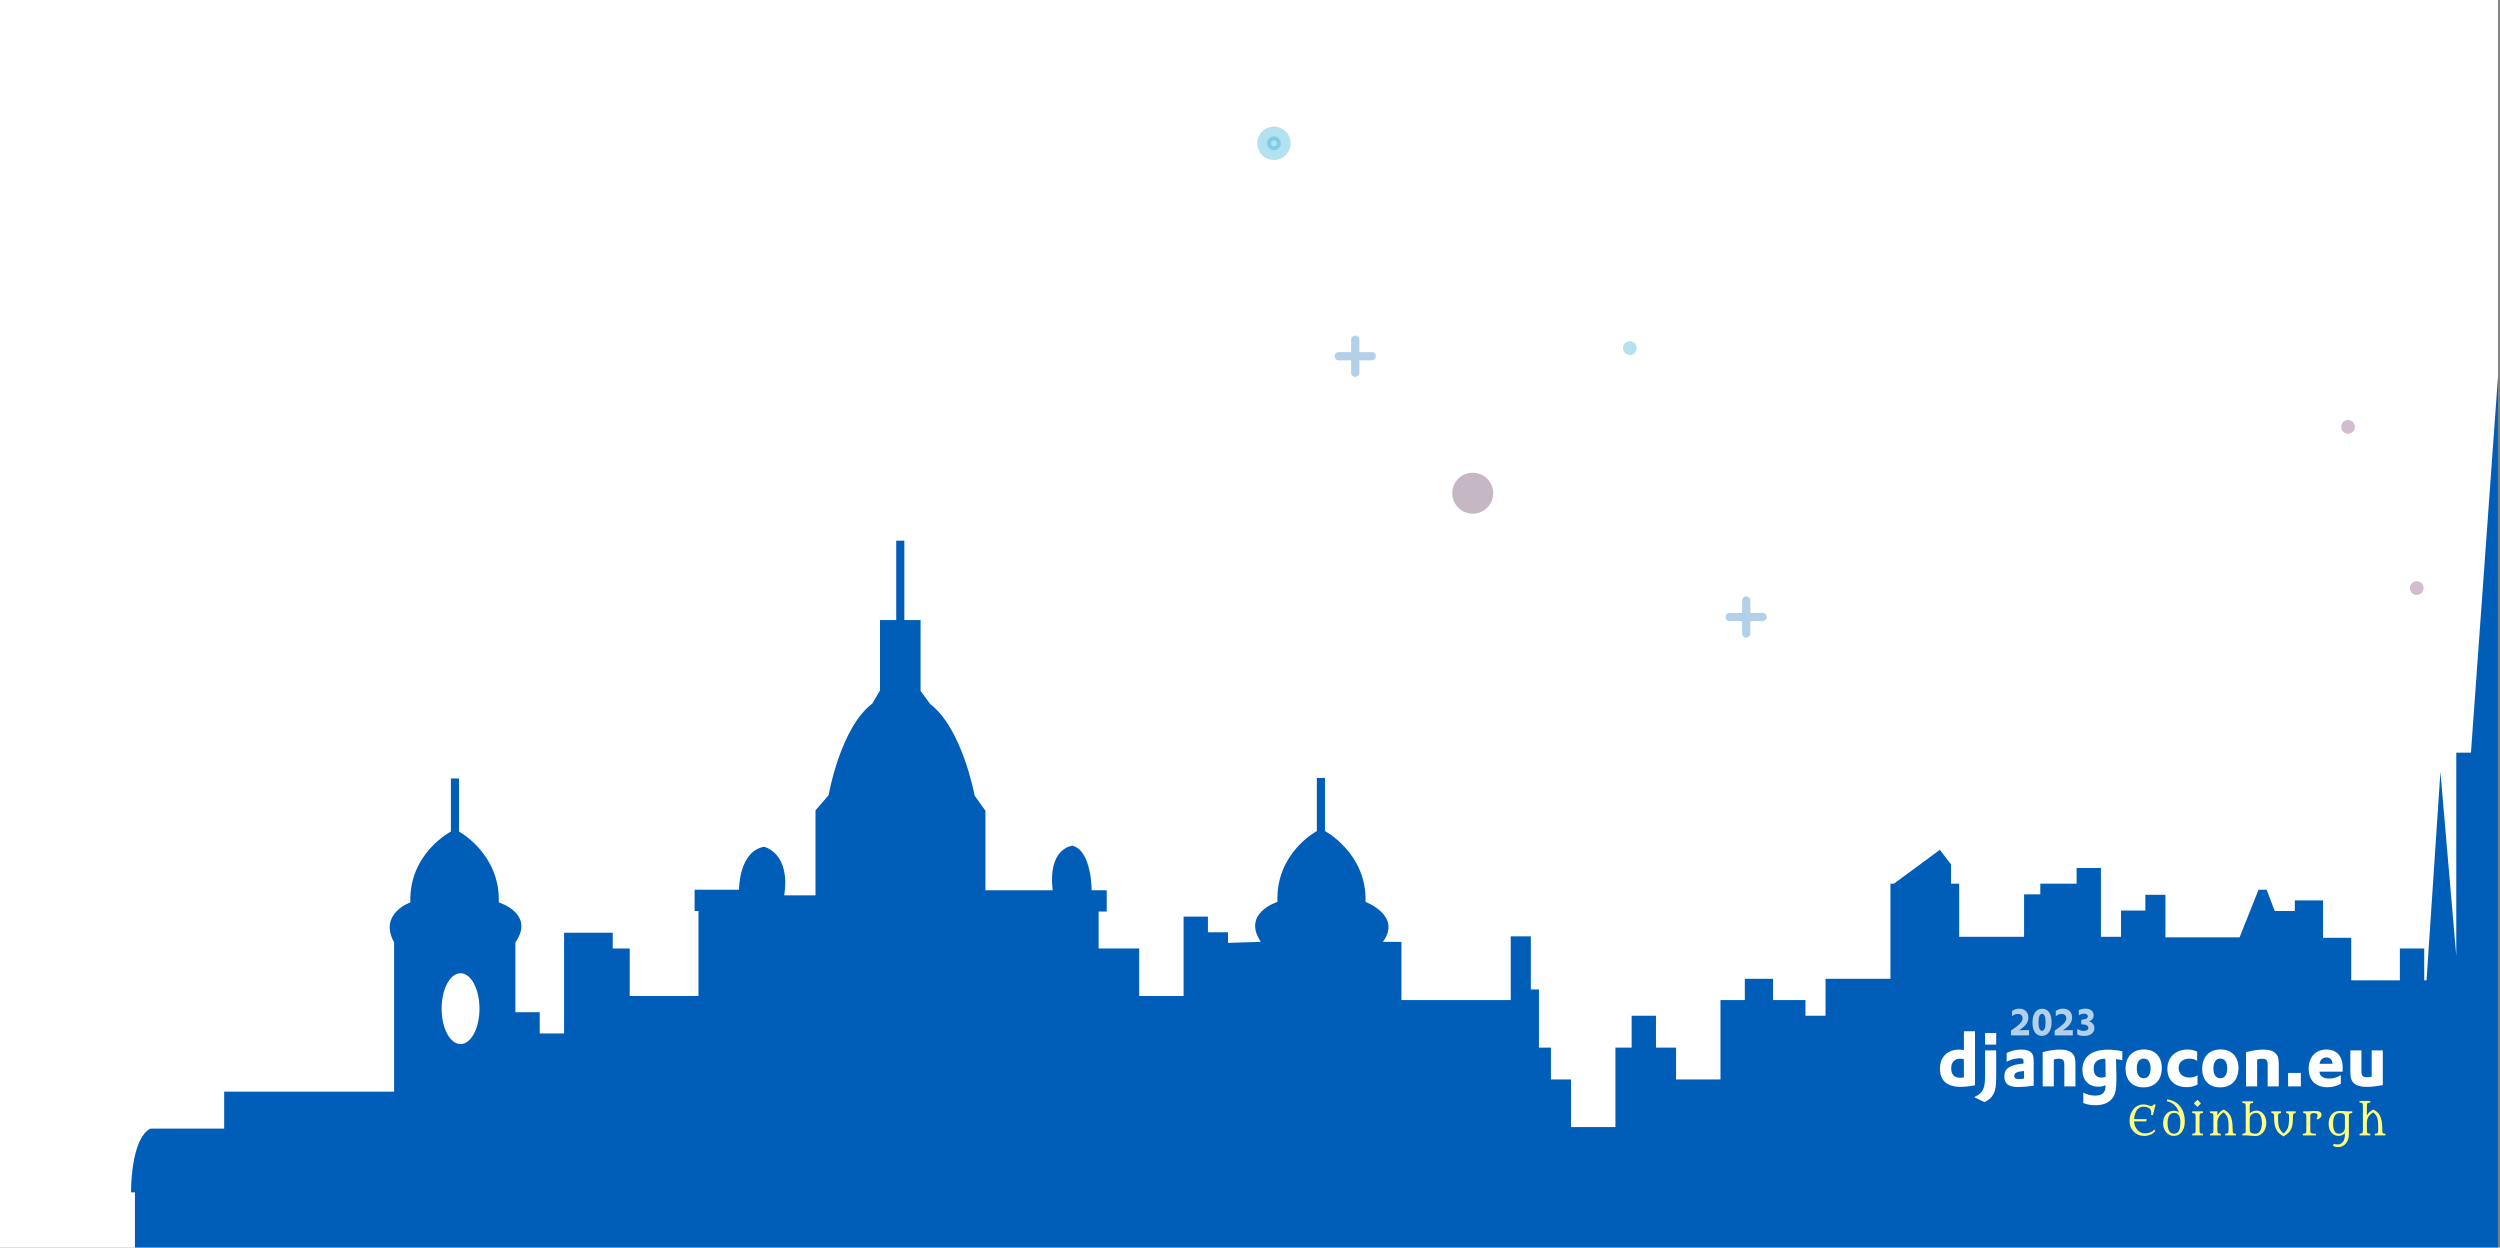 <svg width="1026" height="512" viewBox="0 0 1026 512" fill="none" xmlns="http://www.w3.org/2000/svg">
<rect x="0" y="0" width="1026" height="512" fill="#808080" stroke="none"/>
<g clip-path="url(#clip0_4_2)">
<path d="M0 0H1025.5V512H0V0Z" fill="white"/>
<path opacity="0.3" d="M668.88 145.68C670.438 145.68 671.7 144.417 671.7 142.86C671.7 141.303 670.438 140.04 668.88 140.04C667.323 140.04 666.06 141.303 666.06 142.86C666.06 144.417 667.323 145.68 668.88 145.68Z" fill="#0099CC"/>
<path opacity="0.3" d="M522.82 61.64C524.377 61.64 525.64 60.377 525.64 58.82C525.64 57.263 524.377 56 522.82 56C521.263 56 520 57.263 520 58.82C520 60.377 521.263 61.64 522.82 61.64Z" fill="#0099CC" stroke="#0099CC" stroke-width="8.088" stroke-miterlimit="10" stroke-linecap="round" stroke-linejoin="round"/>
<path opacity="0.3" d="M991.83 244.17C993.387 244.17 994.65 242.907 994.65 241.35C994.65 239.793 993.387 238.53 991.83 238.53C990.273 238.53 989.01 239.793 989.01 241.35C989.01 242.907 990.273 244.17 991.83 244.17Z" fill="#66225C"/>
<path opacity="0.3" d="M564.65 146.2C564.65 147.13 563.89 147.89 562.96 147.89H557.88V152.97C557.88 153.9 557.12 154.66 556.19 154.66C555.25 154.66 554.5 153.89 554.5 152.97V147.89H549.42C548.48 147.89 547.73 147.12 547.73 146.2C547.73 145.26 548.49 144.51 549.42 144.51H554.5V139.43C554.5 138.49 555.26 137.74 556.19 137.74C557.13 137.74 557.88 138.5 557.88 139.43V144.51H562.96C563.9 144.5 564.65 145.26 564.65 146.2Z" fill="#005EB8"/>
<path opacity="0.3" d="M963.64 178C965.198 178 966.46 176.737 966.46 175.18C966.46 173.623 965.198 172.36 963.64 172.36C962.083 172.36 960.82 173.623 960.82 175.18C960.82 176.737 962.083 178 963.64 178Z" fill="#66225C"/>
<path opacity="0.3" d="M725.1 253.23C725.1 254.16 724.34 254.92 723.41 254.92H718.33V260C718.33 260.93 717.57 261.69 716.64 261.69C715.7 261.69 714.95 260.92 714.95 260V254.92H709.87C708.93 254.92 708.18 254.15 708.18 253.23C708.18 252.29 708.94 251.54 709.87 251.54H714.95V246.46C714.95 245.52 715.71 244.77 716.64 244.77C717.58 244.77 718.33 245.53 718.33 246.46V251.54H723.41C724.34 251.54 725.1 252.3 725.1 253.23Z" fill="#005EB8"/>
<path d="M1025.5 150.035L1014.08 308.883H1008.06V392.363L1001.55 316.778L995.854 402.327H994.899V389.248H984.911V402.327H964.947V384.884H953.368V369.522H941.798V373.881H933.553L930.226 365.158H926.897L919.129 384.678H888.695V367.234H880.45V373.675H870.466V384.47H862.222V356.231H852.238V362.668H837.336V367.027H830.677V384.47H804.047V362.668H800.72V354.775L796.122 348.757L777.258 362.668H775.83V401.707H749.202V416.863H740.957V410.426H727.641V401.707H716.072V410.426H706.084V443.025H687.855V429.946H679.614V416.863H669.625V429.946H662.969V462.545H644.739V443.025H636.496V429.946H631.582V406.067H628.253V384.264H620.012V410.426H575.151V386.546H567.54C575.467 375.749 560.408 370.142 560.408 370.142C561.041 350.208 543.764 341.072 543.764 341.072V319.268H540.435V341.072C540.435 341.072 523.476 350.001 524.268 370.142C524.268 370.142 509.525 374.712 517.45 386.546L503.977 386.96V382.601H495.735V376.165H485.747V408.764H467.518V389.248H450.874V374.088H454.203V365.368H448.023C448.023 365.368 448.023 348.963 440.096 347.095C440.096 347.095 429.949 347.926 432.01 365.368H404.43V332.765L399.991 326.536C399.991 326.536 394.919 298.919 381.762 288.953L377.8 283.554V254.484H371.142V221.88H367.811V254.484H361.155V283.348L357.985 288.745C344.828 298.713 340.071 326.328 340.071 326.328L334.684 332.559V367.444H321.842C324.537 350.002 313.601 347.507 313.601 347.507C303.139 349.377 303.297 365.158 303.297 365.158H285.068V373.881H286.653V408.764H258.436V389.248H251.464V382.807H231.488V424.131H221.503V415.41H211.516V386.754C219.758 374.918 204.701 370.348 204.701 370.348C205.336 350.414 188.372 341.278 188.372 341.278V319.476H185.045V341.278C185.045 341.278 167.767 350.207 168.4 370.348C168.4 370.348 155.242 374.918 161.742 386.754V448.009H91.995V463.17H61.719C53.476 467.53 53.793 489.332 53.793 489.332H55.378V543.735C50.939 529.199 40.002 542.696 40.002 542.696C44.441 527.123 27.48 532.938 27.48 532.938C32.71 519.233 17.811 518.196 17.811 518.196C8.141 507.399 2.594 528.162 2.594 528.162C-0.418 520.271 -8.821 520.48 -8.821 520.48V459.637H-17.062V446.558H-22.133V433.475H-27.051V450.918H-35.292V437.834H-48.608V422.678H-55.264V437.834H-66.838V429.114H-85.066V420.395H-95.051V439.91H-101.711V422.472H-123.268V437.627H-159.727V413.747H-171.299V437.627H-181.284V422.472H-189.529V413.747H-196.185V450.085L-207.759 481.233H-271.322V468.154H-284.636V457.353H-277.978V423.925C-281.306 405.858 -297.954 396.515 -297.954 396.515V381.356H-302.867V355.192H-307.145L-308.732 314.908L-310.315 355.192H-316.185V381.356H-321.097V393.4C-326.012 395.478 -332.667 403.158 -332.667 403.158V394.439H-339.327V408.558C-345.984 412.087 -347.568 450.918 -347.568 450.918H-359.141V464.001H-374.356V455.277H-382.597V546.852H1240.6V332.126H1240.13L1237.42 283.948L1233.47 332.126H1226.17L1224.28 283.948L1219.52 332.126H1218.72L1214.29 275.435L1210.79 332.126H1209.06L1202.55 283.948L1202.24 332.126H1200.66V386.529H1177.36V364.725H1164.03V384.701H1140.74V395.496H1132.5V428.095H1122.51V393.212H1114.27V384.489H1101.1V393.212H1094.45V384.489H1079.54V393.212H1076.22V373.692H1061.31V369.333H1059.25L1053.55 306L1048.96 369.333H1044.52V308.489H1039.76L1025.5 150.035ZM-309.049 391.946C-305.563 391.946 -302.709 401.084 -302.709 412.089C-302.709 423.303 -305.562 427.869 -309.049 427.869C-312.537 427.869 -315.39 423.095 -315.39 412.089C-315.39 400.876 -312.536 391.946 -309.049 391.946ZM189.008 399.419C193.287 399.419 196.776 405.856 196.776 413.955C196.776 422.053 193.287 428.489 189.008 428.489C184.728 428.489 181.241 422.053 181.241 413.955C181.241 405.856 184.728 399.419 189.008 399.419Z" fill="#005EB8"/>
<path opacity="0.3" d="M604.41 210.82C609.055 210.82 612.82 207.055 612.82 202.41C612.82 197.765 609.055 194 604.41 194C599.765 194 596 197.765 596 202.41C596 207.055 599.765 210.82 604.41 210.82Z" fill="#420F3B"/>
<path d="M805.982 430.995C805.301 430.814 804.738 430.754 803.998 430.754C799.233 430.754 796.154 433.83 796.154 438.566C796.154 443.482 799.055 446.046 804.62 446.046C806.485 446.046 808.202 445.865 810.54 445.412V423.243H805.982V430.995ZM805.982 442.185C805.33 442.276 804.916 442.306 804.413 442.306C802.045 442.306 800.772 440.948 800.772 438.475C800.772 435.942 802.104 434.494 804.442 434.494C805.005 434.494 805.449 434.554 805.982 434.735V442.185ZM814.677 431.085V440.255C814.677 444.296 814.47 445.835 813.819 447.162C813.197 448.459 812.22 449.303 810.208 450.269L814.44 452.32C816.453 451.294 817.43 450.359 818.17 448.881C818.969 447.343 819.236 445.563 819.236 441.853V431.085H814.677ZM814.677 428.703H819.236V423.937H814.677V428.703ZM823.528 435.73C825.304 434.795 827.199 434.313 828.886 434.313C830.04 434.313 830.455 434.614 830.455 435.459V436.484C824.86 436.967 822.581 438.475 822.581 441.733C822.581 444.749 824.298 446.106 828.116 446.106C830.011 446.106 832.586 445.895 834.628 445.593V436.153C834.628 434.222 834.51 433.317 834.125 432.624C833.444 431.387 831.905 430.754 829.567 430.754C827.465 430.754 825.541 431.176 823.528 432.141V435.73ZM830.662 442.638C829.774 442.788 829.152 442.849 828.471 442.849C827.228 442.849 826.666 442.426 826.666 441.522C826.666 440.315 827.643 439.832 830.662 439.531V442.638ZM838.318 445.865H842.876V434.826C843.794 434.554 844.356 434.494 844.978 434.494C846.606 434.494 847.198 435.157 847.198 436.937V445.865H851.756V436.756C851.756 434.433 851.46 433.348 850.513 432.352C849.507 431.297 847.819 430.754 845.481 430.754C843.231 430.754 841.011 431.085 838.318 431.809V445.865ZM854.982 452.682C856.581 453.315 858.12 453.586 859.896 453.586C863.389 453.586 865.845 452.47 867.266 450.208C868.243 448.67 868.569 446.8 868.569 442.818C868.569 442.396 868.569 442.125 868.569 441.552C868.539 440.918 868.539 440.285 868.509 439.651L868.48 437.118L868.421 435.157V434.675C869.338 434.765 869.782 434.856 870.996 435.097V431.447C868.805 430.995 867 430.784 865.046 430.784C858.386 430.784 854.627 433.77 854.627 439.048C854.627 443.301 857.173 445.986 861.169 445.986C862.353 445.986 863.241 445.805 864.129 445.352C864.129 445.382 864.129 445.412 864.129 445.443C864.129 448.398 862.856 449.635 859.866 449.635C858.179 449.635 856.581 449.243 854.982 448.398V452.682ZM864.04 434.886L864.069 436.424L864.099 438.566C864.099 439.199 864.129 439.802 864.129 440.345V441.612V441.944C863.537 442.125 863.004 442.245 862.412 442.245C860.399 442.245 859.245 440.918 859.245 438.596C859.245 436.967 859.807 435.821 860.902 435.187C861.642 434.735 862.649 434.494 863.566 434.524H863.892C863.951 434.524 863.981 434.524 864.04 434.524V434.886ZM872.323 438.626C872.323 443.331 875.135 446.257 879.694 446.257C884.311 446.257 887.212 443.211 887.212 438.354C887.212 433.619 884.43 430.693 879.871 430.693C875.224 430.693 872.323 433.74 872.323 438.626ZM876.941 438.475C876.941 435.911 877.977 434.433 879.812 434.433C881.588 434.433 882.595 435.942 882.595 438.475C882.595 441.039 881.559 442.517 879.783 442.517C877.977 442.517 876.941 441.039 876.941 438.475ZM901.716 431.598C900.295 430.965 899.23 430.723 897.75 430.723C892.836 430.723 889.491 433.921 889.491 438.656C889.491 443.271 892.54 446.166 897.395 446.166C899.171 446.166 900.384 445.865 901.864 445.111V441.341C900.68 441.974 899.792 442.215 898.549 442.215C895.855 442.215 894.109 440.677 894.109 438.264C894.109 435.942 895.885 434.464 898.549 434.464C899.763 434.464 900.68 434.735 901.716 435.368V431.598ZM903.773 438.626C903.773 443.331 906.585 446.257 911.144 446.257C915.761 446.257 918.662 443.211 918.662 438.354C918.662 433.619 915.88 430.693 911.321 430.693C906.674 430.693 903.773 433.74 903.773 438.626ZM908.391 438.475C908.391 435.911 909.427 434.433 911.262 434.433C913.038 434.433 914.045 435.942 914.045 438.475C914.045 441.039 913.009 442.517 911.233 442.517C909.427 442.517 908.391 441.039 908.391 438.475ZM921.77 445.865H926.329V434.826C927.246 434.554 927.809 434.494 928.43 434.494C930.058 434.494 930.65 435.157 930.65 436.937V445.865H935.209V436.756C935.209 434.433 934.913 433.348 933.965 432.352C932.959 431.297 931.272 430.754 928.933 430.754C926.684 430.754 924.464 431.085 921.77 431.809V445.865ZM939.03 445.865H944.269V440.345H939.03V445.865ZM961.391 439.802L961.421 439.47C961.451 438.958 961.451 438.535 961.451 438.294C961.451 433.468 959.023 430.723 954.791 430.723C950.38 430.723 947.479 433.8 947.479 438.535C947.479 443.361 950.321 446.197 955.175 446.197C957.129 446.197 958.935 445.744 960.681 444.809V441.22C959.29 442.155 957.632 442.638 955.827 442.638C953.429 442.638 952.038 441.642 951.89 439.802H961.391ZM951.949 436.575C952.186 434.976 953.251 433.981 954.791 433.981C956.271 433.981 957.129 434.886 957.277 436.575H951.949ZM964.578 431.085V439.531C964.578 442.276 964.962 443.542 966.058 444.568C967.123 445.563 968.81 446.046 971.267 446.046C973.132 446.046 974.878 445.865 977.335 445.412L977.898 445.322V431.085H973.339V441.883C972.747 442.004 972.096 442.095 971.474 442.095C969.669 442.095 969.136 441.491 969.136 439.591V431.085H964.578Z" fill="white"/>
<path d="M880.322 465.122C881.928 465.122 883.204 464.609 884.152 463.584L884.553 464.132C883.841 465.119 882.779 465.755 881.365 466.038C880.921 466.131 880.461 466.177 879.984 466.177C879.058 466.177 878.223 466.014 877.479 465.687C876.735 465.354 876.103 464.907 875.584 464.345C874.508 463.183 873.97 461.748 873.97 460.041C873.97 458.241 874.46 456.689 875.44 455.385C876.098 454.507 876.946 453.891 877.985 453.536C878.51 453.362 878.997 453.275 879.446 453.275C879.901 453.275 880.236 453.288 880.45 453.315C880.67 453.343 880.865 453.378 881.036 453.422C881.207 453.465 881.36 453.514 881.494 453.569C881.633 453.618 881.783 453.67 881.943 453.725C882.382 453.877 882.736 453.954 883.003 453.954C883.271 453.954 883.563 453.73 883.879 453.283H884.649L883.581 457.619H882.819C882.845 457.199 882.859 456.905 882.859 456.735C882.859 456.375 882.816 456.059 882.73 455.786C882.65 455.508 882.511 455.271 882.313 455.075C882.115 454.878 881.879 454.712 881.606 454.575C881.06 454.303 880.458 454.166 879.8 454.166C879.146 454.166 878.585 454.3 878.113 454.567C877.648 454.835 877.254 455.2 876.933 455.664C876.328 456.553 875.967 457.761 875.849 459.288H881.028L880.811 460.213H875.825C875.879 461.484 876.291 462.597 877.062 463.551C877.913 464.598 878.999 465.122 880.322 465.122ZM894.244 456.523C893.413 454.014 891.752 452.478 889.257 451.916L889.426 451.196C891.882 451.567 893.732 452.625 894.974 454.371C896.087 455.942 896.644 457.892 896.644 460.221C896.644 462.054 896.234 463.505 895.415 464.574C894.597 465.638 893.5 466.169 892.123 466.169C890.807 466.169 889.731 465.629 888.896 464.549C888.12 463.557 887.732 462.378 887.732 461.015C887.732 459.635 888.093 458.454 888.816 457.472C889.613 456.392 890.7 455.852 892.076 455.852C892.927 455.852 893.649 456.075 894.244 456.523ZM894.814 460.426C894.814 457.966 893.952 456.735 892.228 456.735C891.259 456.735 890.555 457.18 890.116 458.069C889.752 458.789 889.57 459.779 889.57 461.039C889.57 462.905 890.014 464.184 890.903 464.877C891.235 465.133 891.664 465.261 892.188 465.261C892.718 465.261 893.157 465.138 893.505 464.893C893.852 464.648 894.123 464.309 894.315 463.878C894.648 463.131 894.814 461.98 894.814 460.426ZM900.36 452.824L901.822 451.36L903.251 452.824L901.822 454.305L900.36 452.824ZM899.694 465.294L899.976 465.253C900.206 465.22 900.392 465.187 900.537 465.155C900.682 465.117 900.794 465.051 900.874 464.958C901.014 464.789 901.083 464.402 901.083 463.797V458.249C901.083 457.627 901.019 457.254 900.891 457.128C900.762 456.997 900.607 456.916 900.425 456.883C900.243 456.85 899.999 456.82 899.694 456.793V456.089H904.087V456.793C903.782 456.825 903.537 456.858 903.356 456.891C903.174 456.924 903.034 456.986 902.938 457.079C902.783 457.226 902.705 457.616 902.705 458.249V463.797C902.705 464.418 902.754 464.787 902.85 464.901C902.946 465.016 903.064 465.092 903.203 465.13C903.347 465.168 903.537 465.207 903.773 465.245L904.087 465.294V465.973H899.694V465.294ZM910.011 457.791C910.498 456.804 911.371 455.985 912.629 455.336C913.555 455.838 914.267 456.389 914.764 456.989C915.551 457.955 916.028 459.389 916.194 461.293C916.247 461.947 916.274 462.58 916.274 463.191C916.274 463.802 916.284 464.217 916.306 464.435C916.327 464.653 916.373 464.819 916.442 464.934C916.512 465.043 916.614 465.117 916.747 465.155C916.881 465.187 917.015 465.215 917.149 465.237C917.283 465.258 917.376 465.272 917.43 465.277C917.489 465.277 917.548 465.283 917.606 465.294V465.973H913.215V465.294C913.52 465.256 913.763 465.22 913.945 465.187C914.128 465.149 914.267 465.081 914.363 464.983C914.518 464.825 914.595 464.386 914.595 463.666V462.717C914.595 461.467 914.566 460.603 914.508 460.123C914.448 459.637 914.373 459.239 914.282 458.928C914.197 458.612 914.079 458.315 913.929 458.036C913.635 457.513 913.175 456.997 912.548 456.49C910.857 457.554 910.011 458.994 910.011 460.81V463.584C910.011 464.304 910.062 464.735 910.164 464.877C910.271 465.018 910.401 465.111 910.557 465.155C910.712 465.193 910.923 465.231 911.191 465.269L911.4 465.294V465.973H907.008V465.302C907.04 465.286 907.08 465.277 907.128 465.277C907.181 465.272 907.275 465.261 907.409 465.245C907.548 465.223 907.69 465.193 907.835 465.155C907.985 465.117 908.1 465.051 908.18 464.958C908.314 464.811 908.381 464.44 908.381 463.846V458.012C908.381 457.516 908.319 457.213 908.196 457.104C908.073 456.989 907.921 456.916 907.738 456.883C907.556 456.845 907.313 456.815 907.008 456.793V456.089H910.011V457.791ZM920.263 465.294C920.879 465.239 921.251 465.147 921.38 465.016C921.508 464.879 921.585 464.732 921.612 464.574C921.639 464.41 921.653 464.198 921.653 463.936V453.905C921.653 453.381 921.556 453.045 921.363 452.898C921.235 452.8 920.868 452.721 920.263 452.661V451.982H924.672V452.661C924.072 452.721 923.713 452.794 923.596 452.882C923.392 453.029 923.29 453.37 923.29 453.905V456.932C923.783 456.397 924.442 456.043 925.265 455.868C925.528 455.814 925.83 455.786 926.173 455.786C926.521 455.786 926.879 455.855 927.249 455.991C927.619 456.122 927.952 456.305 928.253 456.539C928.553 456.774 928.817 457.052 929.048 457.374C929.278 457.69 929.468 458.036 929.617 458.413C929.933 459.193 930.091 460.019 930.091 460.892C930.091 462.31 929.709 463.529 928.943 464.549C928.419 465.242 927.749 465.727 926.936 466.006C926.523 466.147 926.127 466.218 925.747 466.218C925.255 466.218 924.741 466.191 924.206 466.137C923.205 466.028 922.587 465.973 922.351 465.973H920.263V465.294ZM923.29 463.576C923.29 464.094 923.435 464.489 923.724 464.762C924.099 465.1 924.73 465.269 925.619 465.269C926.508 465.269 927.187 464.827 927.658 463.944C928.076 463.18 928.285 462.163 928.285 460.892C928.285 459.048 927.883 457.791 927.08 457.12C926.781 456.869 926.433 456.744 926.037 456.744C925.64 456.744 925.282 456.804 924.96 456.924C924.64 457.044 924.355 457.207 924.109 457.415C923.563 457.867 923.29 458.405 923.29 459.026V463.576ZM937.164 466.398C936.147 465.777 935.398 465.198 934.916 464.664C934.07 463.72 933.562 462.351 933.39 460.557C933.326 459.913 933.294 459.313 933.294 458.756C933.294 458.195 933.289 457.821 933.278 457.635C933.267 457.445 933.225 457.292 933.15 457.177C933.021 456.97 932.694 456.842 932.17 456.793V456.089H936.12V456.793C935.59 456.847 935.248 456.967 935.093 457.153C934.969 457.311 934.908 457.693 934.908 458.298C934.908 458.904 934.916 459.468 934.932 459.992C934.954 460.516 934.991 460.985 935.044 461.399C935.098 461.814 935.176 462.187 935.277 462.52C935.379 462.847 935.515 463.158 935.686 463.453C935.997 463.998 936.49 464.593 937.164 465.237C937.854 464.577 938.315 464.042 938.545 463.633C938.78 463.218 938.95 462.847 939.051 462.52C939.153 462.187 939.23 461.814 939.284 461.399C939.375 460.696 939.42 459.921 939.42 459.076C939.42 458.225 939.409 457.717 939.388 457.554C939.367 457.39 939.316 457.256 939.236 457.153C939.08 456.967 938.741 456.847 938.216 456.793V456.089H942.151V456.793C941.626 456.869 941.318 456.978 941.227 457.12C941.136 457.256 941.08 457.417 941.059 457.603C941.042 457.788 941.034 458.167 941.034 458.74C941.034 459.307 941.002 459.913 940.938 460.557C940.879 461.2 940.782 461.773 940.649 462.275C940.52 462.777 940.355 463.221 940.151 463.608C939.948 463.99 939.701 464.342 939.413 464.664C938.931 465.198 938.181 465.777 937.164 466.398ZM950.676 459.059C950.976 458.765 951.126 458.317 951.126 457.717C951.126 457.423 950.989 457.191 950.717 457.022C950.486 456.885 950.136 456.817 949.665 456.817C948.648 456.817 948.139 457.155 948.139 457.832V464.05C948.139 464.285 948.16 464.478 948.204 464.631C948.251 464.784 948.356 464.907 948.516 464.999C948.795 465.163 949.437 465.261 950.444 465.294V465.973H945.08V465.302L945.096 465.294C945.727 465.228 946.105 465.138 946.228 465.024C946.356 464.904 946.434 464.767 946.461 464.615C946.493 464.457 946.509 464.247 946.509 463.985V458.315C946.509 457.72 946.45 457.352 946.332 457.21C946.22 457.068 946.081 456.97 945.915 456.916C945.749 456.861 945.53 456.817 945.257 456.785V456.089H946.919C947.577 456.089 948.045 456.075 948.324 456.048C948.603 456.021 948.821 456.002 948.982 455.991C949.464 455.947 949.855 455.925 950.155 455.925C950.46 455.925 950.773 455.95 951.094 455.999C951.415 456.048 951.699 456.133 951.945 456.253C952.486 456.515 952.756 456.921 952.756 457.472C952.756 457.914 952.58 458.326 952.226 458.707C951.894 459.067 951.525 459.305 951.118 459.419L950.676 459.059ZM962.35 465.04C961.655 465.793 960.817 466.169 959.837 466.169C958.488 466.169 957.436 465.659 956.681 464.639C956.007 463.728 955.67 462.569 955.67 461.162C955.67 459.727 956.041 458.522 956.785 457.545C957.61 456.465 958.777 455.925 960.286 455.925C960.715 455.925 961.162 455.942 961.627 455.975C962.516 456.045 963.07 456.081 963.29 456.081H965.369V456.776C964.759 456.82 964.389 456.91 964.261 457.046C964.133 457.177 964.055 457.327 964.028 457.496C964.001 457.66 963.988 457.873 963.988 458.135V465.556C963.988 466.974 963.606 468.177 962.84 469.164C962.011 470.238 960.894 470.776 959.491 470.776C958.791 470.776 958.113 470.612 957.46 470.285L957.774 469.401C958.233 469.587 958.75 469.679 959.323 469.679C959.896 469.679 960.378 469.559 960.768 469.319C961.165 469.085 961.48 468.777 961.715 468.395C962.139 467.691 962.35 466.75 962.35 465.572V465.04ZM957.492 461.162C957.492 463.895 958.295 465.261 959.901 465.261C960.597 465.261 961.18 465.032 961.651 464.574C962.117 464.121 962.35 463.576 962.35 462.937V458.478C962.35 457.927 962.262 457.556 962.085 457.366C961.743 456.995 961.132 456.809 960.254 456.809C958.413 456.809 957.492 458.26 957.492 461.162ZM971.374 457.791C971.856 456.825 972.747 456.007 974.048 455.336C974.979 455.844 975.686 456.397 976.168 456.997C976.954 457.979 977.431 459.411 977.597 461.293C977.65 461.953 977.677 462.588 977.677 463.199C977.677 463.81 977.685 464.225 977.701 464.443C977.722 464.661 977.768 464.825 977.838 464.934C977.907 465.043 978.006 465.117 978.135 465.155C978.268 465.187 978.4 465.215 978.528 465.237C978.662 465.258 978.756 465.272 978.809 465.277C978.869 465.277 978.925 465.283 978.978 465.294V465.973H974.618V465.294C974.923 465.256 975.167 465.22 975.349 465.187C975.53 465.149 975.67 465.081 975.766 464.983C975.922 464.825 975.999 464.386 975.999 463.666V462.708C975.999 461.47 975.969 460.608 975.911 460.123C975.852 459.632 975.777 459.231 975.686 458.92C975.6 458.609 975.483 458.315 975.332 458.036C975.049 457.518 974.596 457.003 973.976 456.49C973.178 456.986 972.587 457.496 972.201 458.02C971.649 458.773 971.374 459.703 971.374 460.81V463.584C971.374 463.96 971.385 464.255 971.406 464.467C971.427 464.675 971.483 464.833 971.575 464.942C971.671 465.051 971.811 465.128 971.992 465.171C972.18 465.209 972.436 465.25 972.763 465.294V465.973H968.355V465.302L968.371 465.294C968.687 465.256 968.935 465.217 969.118 465.179C969.3 465.136 969.436 465.065 969.527 464.967C969.666 464.814 969.736 464.437 969.736 463.837V453.921C969.736 453.315 969.672 452.953 969.543 452.833C969.42 452.713 969.268 452.636 969.086 452.604C968.903 452.565 968.66 452.533 968.355 452.505V451.818H972.763V452.505C972.463 452.538 972.223 452.571 972.041 452.604C971.858 452.636 971.719 452.696 971.623 452.784C971.457 452.925 971.374 453.305 971.374 453.921V457.791Z" fill="#FEFE83"/>
<path opacity="0.7" d="M825.281 424.919H832.725V422.762L828.67 422.792C831.29 421.164 832.444 419.565 832.444 417.59C832.444 415.373 830.964 413.94 828.685 413.94C827.59 413.94 826.687 414.242 825.74 414.905V417.092C826.494 416.428 827.279 416.112 828.167 416.112C829.336 416.112 830.061 416.79 830.061 417.891C830.061 418.706 829.676 419.414 828.759 420.304C828.152 420.907 827.264 421.586 825.577 422.747L825.281 422.958V424.919ZM834.138 419.671C834.138 421.45 834.463 422.747 835.174 423.728C835.825 424.617 836.831 425.13 838.001 425.13C839.155 425.13 840.176 424.617 840.842 423.728C841.612 422.702 841.967 421.315 841.967 419.444C841.967 417.665 841.641 416.368 840.931 415.388C840.28 414.483 839.273 413.985 838.104 413.985C836.95 413.985 835.929 414.483 835.263 415.388C834.508 416.413 834.138 417.801 834.138 419.671ZM836.595 419.55C836.595 417.303 837.113 416.066 838.06 416.066C838.992 416.066 839.51 417.303 839.51 419.55C839.51 421.812 838.992 423.049 838.06 423.049C837.113 423.049 836.595 421.812 836.595 419.55ZM843.232 424.919H850.676V422.762L846.621 422.792C849.24 421.164 850.395 419.565 850.395 417.59C850.395 415.373 848.915 413.94 846.636 413.94C845.54 413.94 844.638 414.242 843.69 414.905V417.092C844.445 416.428 845.23 416.112 846.118 416.112C847.287 416.112 848.012 416.79 848.012 417.891C848.012 418.706 847.627 419.414 846.71 420.304C846.103 420.907 845.215 421.586 843.528 422.747L843.232 422.958V424.919ZM852.518 424.557C853.465 425.009 854.205 425.16 855.27 425.16C857.861 425.16 859.533 423.893 859.533 421.933C859.533 420.606 858.808 419.671 857.372 419.143C858.66 418.63 859.237 417.876 859.237 416.715C859.237 414.98 857.934 413.94 855.803 413.94C854.871 413.94 853.953 414.151 853.139 414.573V416.685C853.761 416.262 854.545 416.021 855.3 416.021C856.247 416.021 856.854 416.428 856.854 417.107C856.854 417.936 856.04 418.374 854.323 418.494L854.161 418.509V420.38C856.07 420.38 857.076 420.877 857.076 421.842C857.076 422.612 856.321 423.079 855.093 423.079C854.146 423.079 853.465 422.868 852.518 422.265V424.557Z" fill="white"/>
</g>
<defs>
<clipPath id="clip0_4_2">
<rect width="1025.19" height="512" fill="white"/>
</clipPath>
</defs>
</svg>
